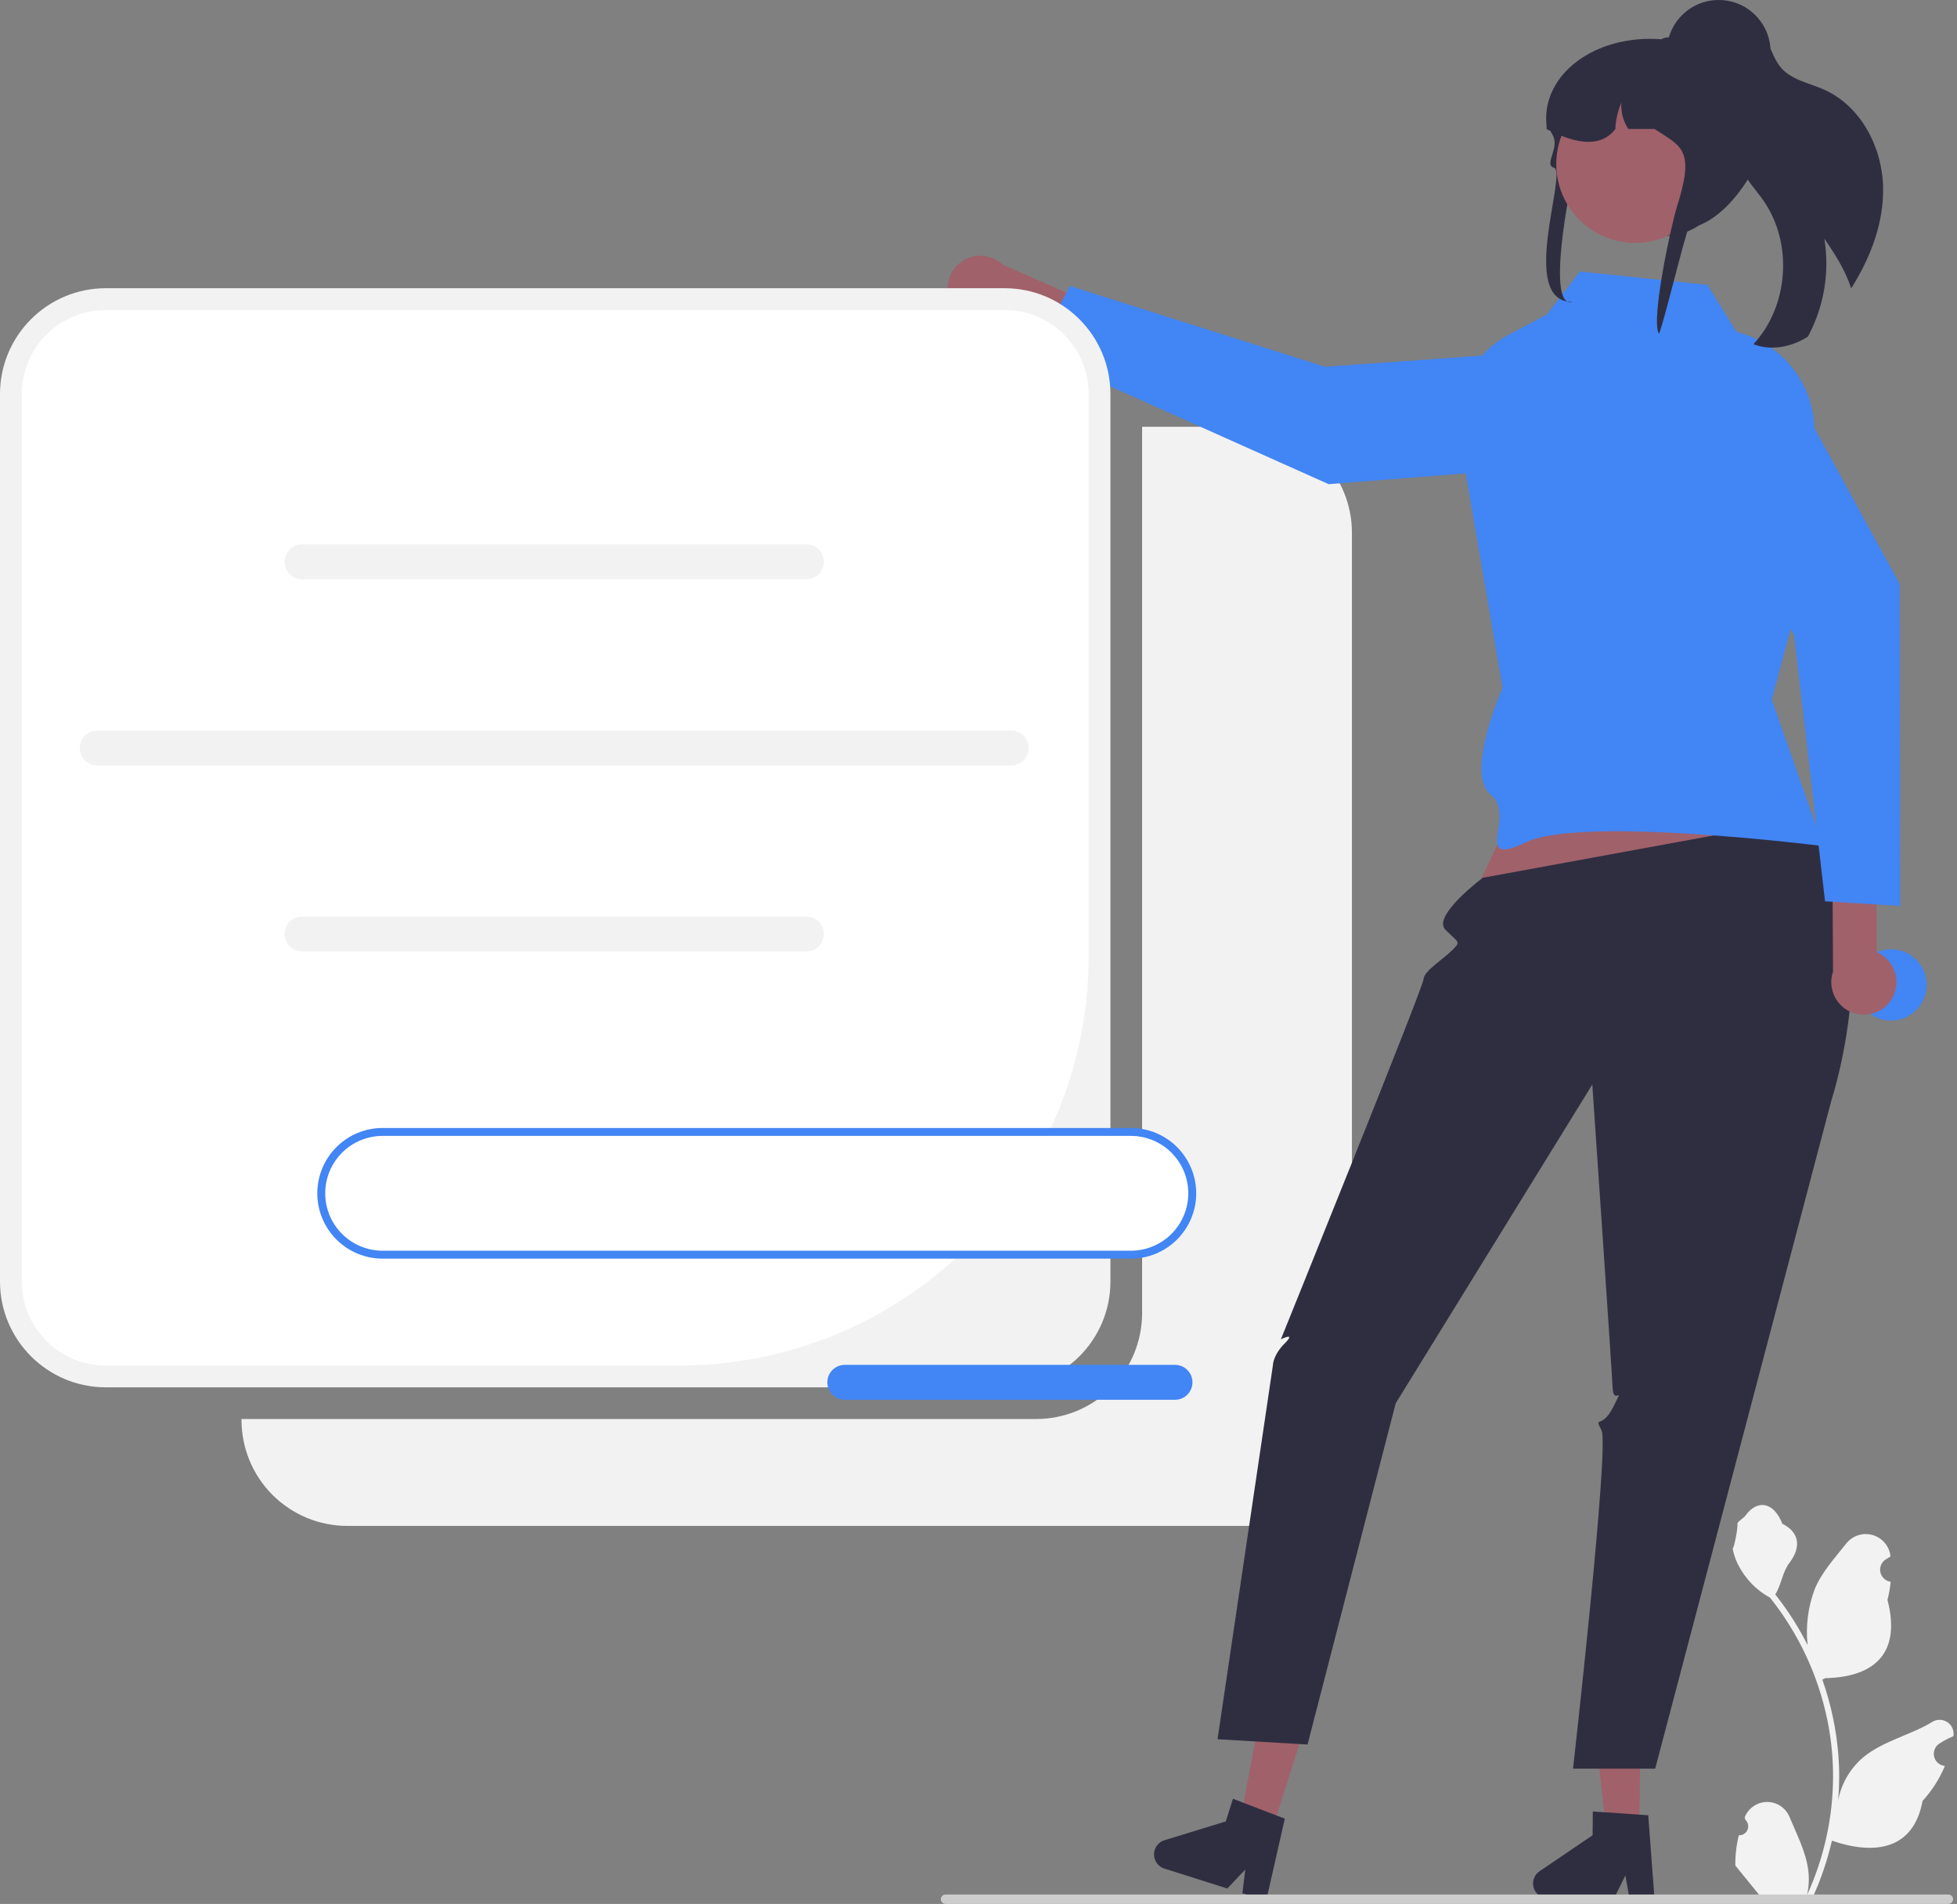 <svg width="257" height="250" viewBox="0 0 257 250" fill="none" xmlns="http://www.w3.org/2000/svg">
<rect x="0" y="0" width="257" height="250" fill="#808080" stroke="none"/>
<g clip-path="url(#clip0_307_9873)">
<path d="M163.636 56.041H149.986V172.422C149.986 174.248 149.626 176.056 148.927 177.743C148.228 179.43 147.204 180.963 145.913 182.254C144.622 183.545 143.089 184.569 141.402 185.268C139.715 185.967 137.907 186.327 136.081 186.327H31.715V186.46C31.715 188.286 32.075 190.094 32.773 191.781C33.472 193.468 34.496 195.001 35.787 196.292C37.079 197.583 38.611 198.607 40.298 199.306C41.985 200.005 43.794 200.364 45.62 200.364H163.636C165.462 200.364 167.271 200.005 168.958 199.306C170.645 198.607 172.177 197.583 173.469 196.292C174.76 195.001 175.784 193.468 176.483 191.781C177.181 190.094 177.541 188.286 177.541 186.46V69.946C177.541 66.258 176.076 62.721 173.469 60.114C170.861 57.506 167.324 56.041 163.636 56.041Z" fill="#F2F2F2"/>
<path d="M228.348 240.988C228.589 240.999 228.829 240.936 229.033 240.807C229.237 240.677 229.397 240.488 229.49 240.265C229.584 240.042 229.606 239.795 229.555 239.559C229.503 239.322 229.38 239.108 229.203 238.943L229.122 238.622C229.133 238.596 229.143 238.57 229.154 238.545C229.397 237.97 229.805 237.479 230.327 237.136C230.848 236.792 231.459 236.609 232.083 236.612C232.708 236.614 233.318 236.801 233.836 237.149C234.355 237.496 234.759 237.99 234.999 238.566C235.954 240.869 237.171 243.175 237.471 245.609C237.603 246.685 237.547 247.776 237.307 248.833C239.552 243.935 240.718 238.612 240.725 233.225C240.726 231.873 240.65 230.522 240.5 229.178C240.376 228.077 240.204 226.983 239.983 225.897C238.78 220.006 236.196 214.484 232.444 209.785C230.628 208.795 229.16 207.271 228.237 205.42C227.902 204.755 227.666 204.044 227.535 203.311C227.74 203.338 228.307 200.218 228.153 200.027C228.438 199.594 228.949 199.378 229.261 198.956C230.811 196.853 232.948 197.221 234.063 200.077C236.445 201.28 236.468 203.274 235.006 205.192C234.076 206.412 233.949 208.063 233.133 209.369C233.217 209.476 233.304 209.581 233.388 209.688C234.922 211.661 236.26 213.78 237.381 216.015C237.109 213.512 237.434 210.98 238.331 208.627C239.24 206.434 240.943 204.588 242.444 202.692C242.84 202.183 243.379 201.803 243.992 201.6C244.605 201.397 245.264 201.38 245.886 201.552C246.509 201.723 247.066 202.075 247.488 202.564C247.911 203.052 248.178 203.655 248.258 204.295C248.261 204.323 248.264 204.351 248.267 204.379C248.044 204.505 247.826 204.638 247.613 204.779C247.345 204.958 247.137 205.214 247.017 205.514C246.897 205.813 246.87 206.141 246.939 206.456C247.009 206.771 247.172 207.057 247.408 207.278C247.643 207.498 247.939 207.643 248.258 207.692L248.291 207.697C248.211 208.5 248.071 209.296 247.871 210.078C249.796 217.521 245.641 220.231 239.708 220.353C239.577 220.42 239.449 220.488 239.318 220.551C240.445 223.744 241.151 227.069 241.42 230.444C241.572 232.435 241.563 234.435 241.393 236.425L241.403 236.354C241.833 234.142 243.013 232.146 244.745 230.703C247.316 228.591 250.949 227.813 253.723 226.115C254.018 225.926 254.36 225.825 254.711 225.824C255.061 225.823 255.404 225.922 255.7 226.11C255.996 226.298 256.232 226.566 256.38 226.884C256.528 227.201 256.582 227.555 256.536 227.902L256.525 227.976C256.111 228.144 255.709 228.339 255.319 228.557C255.096 228.683 254.878 228.816 254.665 228.957C254.397 229.136 254.189 229.392 254.069 229.692C253.949 229.991 253.922 230.319 253.991 230.634C254.061 230.949 254.224 231.235 254.46 231.456C254.695 231.676 254.991 231.821 255.31 231.87L255.343 231.875C255.366 231.878 255.386 231.881 255.41 231.885C254.703 233.572 253.712 235.125 252.478 236.475C251.275 242.973 246.106 243.589 240.577 241.697H240.574C239.967 244.333 239.088 246.899 237.951 249.353H228.582C228.549 249.249 228.519 249.142 228.488 249.038C229.356 249.092 230.226 249.04 231.081 248.883C230.386 248.03 229.691 247.171 228.995 246.318C228.98 246.302 228.965 246.285 228.952 246.267C228.599 245.831 228.243 245.398 227.891 244.961L227.89 244.961C227.872 243.622 228.025 242.287 228.348 240.988Z" fill="#F2F2F2"/>
<path d="M125.156 40.21C125.498 40.728 125.949 41.166 126.477 41.493C127.004 41.82 127.597 42.028 128.213 42.104C128.83 42.179 129.455 42.12 130.046 41.93C130.637 41.74 131.18 41.424 131.637 41.003L151.116 49.791L154.871 45.001L131.66 34.733C130.895 34.016 129.894 33.605 128.846 33.577C127.798 33.55 126.777 33.907 125.975 34.583C125.173 35.258 124.647 36.203 124.496 37.241C124.345 38.278 124.58 39.334 125.156 40.21Z" fill="#A0616A"/>
<path d="M208.75 45.69L210.682 56.637C210.772 57.148 210.754 57.672 210.63 58.175C210.506 58.679 210.277 59.151 209.96 59.561C209.642 59.971 209.243 60.31 208.786 60.557C208.33 60.803 207.827 60.951 207.31 60.992L174.483 63.574L135.897 46.304L140.506 37.556L174.002 48.163L208.75 45.69Z" fill="#4285F4"/>
<path d="M131.922 37.844H13.905C6.225 37.844 0 44.069 0 51.749V168.263C0 175.942 6.225 182.167 13.905 182.167H131.922C139.601 182.167 145.826 175.942 145.826 168.263V51.749C145.826 44.069 139.601 37.844 131.922 37.844Z" fill="#F2F2F2"/>
<path d="M13.905 40.703C12.454 40.703 11.018 40.989 9.678 41.544C8.338 42.099 7.12 42.913 6.095 43.938C5.069 44.964 4.255 46.182 3.7 47.522C3.145 48.862 2.86 50.298 2.86 51.749V168.263C2.86 171.192 4.023 174.001 6.095 176.073C8.166 178.144 10.975 179.308 13.905 179.308H89.226C96.283 179.308 103.272 177.918 109.792 175.217C116.312 172.516 122.236 168.558 127.226 163.568C132.217 158.577 136.175 152.653 138.876 146.133C141.577 139.613 142.967 132.625 142.967 125.567V51.749C142.967 50.298 142.681 48.862 142.126 47.522C141.571 46.182 140.757 44.964 139.732 43.938C138.706 42.913 137.488 42.099 136.148 41.544C134.808 40.989 133.372 40.703 131.922 40.703H13.905Z" fill="white"/>
<path d="M105.904 76.064H39.664C39.056 76.064 38.473 75.822 38.043 75.392C37.614 74.963 37.372 74.379 37.372 73.772C37.372 73.164 37.614 72.581 38.043 72.151C38.473 71.721 39.056 71.48 39.664 71.48H105.904C106.512 71.48 107.095 71.721 107.525 72.151C107.955 72.581 108.196 73.164 108.196 73.772C108.196 74.379 107.955 74.963 107.525 75.392C107.095 75.822 106.512 76.064 105.904 76.064Z" fill="#F2F2F2"/>
<path d="M105.904 124.935H39.664C39.056 124.935 38.473 124.694 38.043 124.264C37.614 123.834 37.372 123.251 37.372 122.644C37.372 122.036 37.614 121.453 38.043 121.023C38.473 120.593 39.056 120.352 39.664 120.352H105.904C106.512 120.352 107.095 120.593 107.525 121.023C107.955 121.453 108.196 122.036 108.196 122.644C108.196 123.251 107.955 123.834 107.525 124.264C107.095 124.694 106.512 124.935 105.904 124.935Z" fill="#F2F2F2"/>
<path d="M132.803 100.515H12.765C12.157 100.515 11.574 100.274 11.144 99.844C10.715 99.414 10.473 98.832 10.473 98.224C10.473 97.616 10.715 97.033 11.144 96.603C11.574 96.173 12.157 95.932 12.765 95.932H132.803C133.411 95.932 133.994 96.173 134.424 96.603C134.853 97.033 135.095 97.616 135.095 98.224C135.095 98.832 134.853 99.414 134.424 99.844C133.994 100.274 133.411 100.515 132.803 100.515Z" fill="#F2F2F2"/>
<path d="M204.603 93.942L192.645 119.418L238.645 114.759L229.043 90.302L204.603 93.942Z" fill="#A0616A"/>
<path d="M215.297 240.367L210.936 240.33L209.005 223.115L215.442 223.17L215.297 240.367Z" fill="#A0616A"/>
<path d="M201.327 247.302C201.323 247.819 201.524 248.317 201.887 248.685C202.249 249.054 202.743 249.264 203.26 249.269L211.931 249.341L213.449 246.264L214.007 249.357L217.279 249.387L216.453 238.356L215.314 238.28L210.671 237.96L209.173 237.86L209.147 240.981L202.181 245.706C201.92 245.883 201.706 246.121 201.557 246.399C201.408 246.677 201.329 246.987 201.327 247.302Z" fill="#2F2E41"/>
<path d="M167.031 240.387L162.873 239.07L166.085 222.048L172.222 223.991L167.031 240.387Z" fill="#A0616A"/>
<path d="M151.64 242.911C151.484 243.404 151.531 243.939 151.769 244.398C152.007 244.857 152.417 245.203 152.91 245.359L161.177 247.976L163.532 245.481L163.157 248.601L166.276 249.591L168.727 238.804L167.661 238.397L163.317 236.727L161.914 236.191L160.972 239.167L152.926 241.636C152.624 241.729 152.35 241.893 152.126 242.115C151.902 242.337 151.735 242.61 151.64 242.911Z" fill="#2F2E41"/>
<path d="M236.55 107.594L194.724 115.258C194.724 115.258 188.016 120.277 189.81 122.074C191.605 123.871 191.883 123.593 190.704 124.772C189.525 125.951 186.976 127.527 186.951 128.558C186.926 129.59 168.209 175.862 168.209 175.862C168.209 175.862 170.288 174.823 168.729 176.382C167.169 177.942 167.169 179.231 167.169 179.231L159.89 228.374L171.711 229.07L183.286 184.267L209.105 142.412C209.105 142.412 211.667 179.736 211.774 182.218C211.882 184.701 213.441 181.581 211.882 184.701C210.322 187.82 209.282 185.741 210.322 187.82C211.362 189.9 206.576 232.239 206.576 232.239H217.366L240.507 144.482C240.507 144.482 248.741 119.393 236.55 107.594Z" fill="#2F2E41"/>
<path d="M224.229 37.4L207.475 35.659L203.134 41.294L198.077 43.988C195.937 45.127 194.171 46.86 192.989 48.977C191.808 51.094 191.261 53.507 191.414 55.926L197.324 90.302C197.324 90.302 192.332 101.543 195.764 104.34C199.196 107.138 193.111 114.066 200.444 110.579C207.776 107.092 239.437 111.099 239.437 111.099L232.678 91.862L237.727 72.959L238.283 57.11C238.387 54.148 237.508 51.235 235.783 48.825C234.059 46.415 231.585 44.643 228.748 43.786L228.042 43.572L224.229 37.4Z" fill="#4285F4"/>
<path d="M247.294 24.556C247.404 29.278 245.639 33.851 243.104 37.867C242.35 35.522 240.996 33.388 239.584 31.354C240.296 35.755 239.537 40.267 237.426 44.194C237.352 44.247 237.275 44.296 237.195 44.342C235.129 45.585 232.509 46.088 230.273 45.191C234.892 40.212 235.48 31.962 231.607 26.377C230.511 24.792 229.093 23.391 228.414 21.587C227.342 18.71 228.372 15.542 229.023 12.542C229.631 9.75 229.737 6.427 227.864 4.381C228.064 4.095 228.336 3.867 228.653 3.721C228.97 3.575 229.321 3.516 229.668 3.55C230.823 3.713 231.664 4.717 232.199 5.751C232.734 6.785 233.088 7.931 233.834 8.824C235.216 10.495 237.569 10.89 239.552 11.771C244.355 13.911 247.179 19.301 247.294 24.556Z" fill="#2F2E41"/>
<path d="M123.558 249.381C123.558 249.463 123.574 249.543 123.605 249.618C123.636 249.694 123.681 249.762 123.739 249.819C123.796 249.877 123.865 249.922 123.94 249.953C124.015 249.984 124.096 250 124.177 250H255.866C256.03 250 256.187 249.935 256.303 249.819C256.419 249.703 256.485 249.545 256.485 249.381C256.485 249.217 256.419 249.06 256.303 248.944C256.187 248.828 256.03 248.763 255.866 248.763H124.177C124.096 248.762 124.015 248.778 123.94 248.809C123.865 248.84 123.796 248.886 123.739 248.943C123.681 249.001 123.636 249.069 123.605 249.144C123.574 249.219 123.558 249.3 123.558 249.381Z" fill="#CCCCCC"/>
<path d="M248.331 134.007C250.915 134.007 253.01 131.912 253.01 129.328C253.01 126.743 250.915 124.648 248.331 124.648C245.747 124.648 243.652 126.743 243.652 129.328C243.652 131.912 245.747 134.007 248.331 134.007Z" fill="#4285F4"/>
<path d="M206.867 21.856C207.141 20.895 205.25 26.767 206.162 26.873C210.32 27.35 216.027 29.833 218.923 30.991C219.053 30.976 219.184 30.961 219.31 30.942C219.621 30.908 219.924 30.859 220.223 30.802C226.966 29.526 229.559 19.169 229.559 19.074C229.559 18.608 228.441 5.82 226.681 5.631C226.218 5.581 225.754 5.555 225.288 5.555H220.92C220.016 5.36 219.1 5.227 218.178 5.158H218.17C209.376 4.487 202.441 9.848 203.089 16.37C203.093 16.378 203.101 16.386 203.105 16.393C203.293 16.673 203.458 16.938 203.603 17.192C203.745 17.43 203.864 17.657 203.968 17.873C204.769 19.539 202.709 21.635 204.075 22.026C205.892 22.546 199.296 39.648 206.488 39.648C202.99 40.642 206.11 24.506 206.867 21.856Z" fill="#2F2E41"/>
<path d="M214.717 31.89C220.43 31.89 225.06 27.259 225.06 21.547C225.06 15.835 220.43 11.204 214.717 11.204C209.005 11.204 204.375 15.835 204.375 21.547C204.375 27.259 209.005 31.89 214.717 31.89Z" fill="#A0616A"/>
<path d="M203.089 16.934C203.262 17.025 203.431 17.108 203.603 17.192C203.784 17.279 203.964 17.366 204.144 17.445C207.607 19.016 210.426 19.191 212.137 16.934C212.183 15.747 212.449 14.579 212.923 13.489C212.84 14.707 213.16 15.918 213.836 16.934H217.28C220.828 19.289 222.65 19.535 220.187 27.265C219.501 29.419 216.771 41.953 217.845 43.812C218.156 43.778 221.461 30.049 221.76 29.992C228.503 28.717 232.787 17.608 232.238 16.98C232.241 15.193 231.83 13.429 231.038 11.828C230.035 9.798 228.473 8.098 226.535 6.929C225.38 6.369 224.176 5.917 222.937 5.578C222.907 5.57 222.88 5.563 222.849 5.555C222.469 5.453 222.082 5.358 221.695 5.279C220.894 5.11 220.085 4.987 219.271 4.911C219.213 4.908 219.156 4.904 219.102 4.904C218.777 4.905 218.458 4.992 218.178 5.158C218.174 5.158 218.174 5.161 218.17 5.161C217.97 5.278 217.795 5.434 217.656 5.619C217.411 5.931 217.279 6.317 217.28 6.713H213.445C213.303 6.713 213.161 6.717 213.019 6.725C210.459 6.812 208.024 7.852 206.191 9.64C204.357 11.428 203.256 13.836 203.105 16.393C203.093 16.575 203.089 16.753 203.089 16.934Z" fill="#2F2E41"/>
<path d="M225.704 13.628C229.467 13.628 232.518 10.577 232.518 6.814C232.518 3.051 229.467 0 225.704 0C221.94 0 218.89 3.051 218.89 6.814C218.89 10.577 221.94 13.628 225.704 13.628Z" fill="#2F2E41"/>
<path d="M248.383 131.257C248.716 130.733 248.931 130.142 249.013 129.527C249.095 128.911 249.042 128.285 248.858 127.692C248.674 127.099 248.364 126.553 247.948 126.092C247.533 125.63 247.022 125.265 246.451 125.02L246.485 103.651L240.576 102.188L240.722 127.569C240.382 128.561 240.417 129.642 240.821 130.609C241.225 131.576 241.97 132.362 242.915 132.816C243.859 133.271 244.937 133.363 245.945 133.076C246.953 132.788 247.821 132.141 248.383 131.257Z" fill="#A0616A"/>
<path d="M219.125 52.759L228.319 46.511C228.748 46.219 229.233 46.021 229.744 45.928C230.254 45.835 230.778 45.85 231.282 45.971C231.786 46.093 232.259 46.319 232.671 46.634C233.083 46.949 233.424 47.347 233.673 47.802L249.481 76.688L249.541 118.962L239.672 118.343L235.621 83.442L219.125 52.759Z" fill="#4285F4"/>
<path d="M148.511 148.632H50.248C48.11 148.632 46.061 149.481 44.549 150.992C43.038 152.504 42.189 154.553 42.189 156.691C42.189 158.828 43.038 160.878 44.549 162.389C46.061 163.9 48.11 164.749 50.248 164.749H148.511C150.649 164.749 152.699 163.9 154.21 162.389C155.721 160.878 156.57 158.828 156.57 156.691C156.57 154.553 155.721 152.504 154.21 150.992C152.699 149.481 150.649 148.632 148.511 148.632Z" fill="white"/>
<path d="M148.511 165.269H50.248C47.972 165.269 45.79 164.365 44.182 162.757C42.573 161.148 41.669 158.966 41.669 156.691C41.669 154.415 42.573 152.233 44.182 150.625C45.79 149.016 47.972 148.112 50.248 148.112H148.511C150.787 148.112 152.969 149.016 154.577 150.625C156.186 152.233 157.09 154.415 157.09 156.691C157.09 158.966 156.186 161.148 154.577 162.757C152.969 164.365 150.787 165.269 148.511 165.269ZM50.248 149.152C48.248 149.152 46.331 149.946 44.917 151.36C43.503 152.774 42.709 154.691 42.709 156.691C42.709 158.69 43.503 160.607 44.917 162.021C46.331 163.435 48.248 164.229 50.248 164.229H148.511C150.511 164.229 152.428 163.435 153.842 162.021C155.256 160.607 156.05 158.69 156.05 156.691C156.05 154.691 155.256 152.774 153.842 151.36C152.428 149.946 150.511 149.152 148.511 149.152H50.248Z" fill="#4285F4"/>
<path d="M154.305 183.8H110.941C110.333 183.8 109.75 183.559 109.321 183.129C108.891 182.699 108.649 182.116 108.649 181.509C108.649 180.901 108.891 180.318 109.321 179.888C109.75 179.458 110.333 179.217 110.941 179.217H154.305C154.913 179.217 155.496 179.458 155.926 179.888C156.356 180.318 156.597 180.901 156.597 181.509C156.597 182.116 156.356 182.699 155.926 183.129C155.496 183.559 154.913 183.8 154.305 183.8Z" fill="#4285F4"/>
</g>
<defs>
<clipPath id="clip0_307_9873">
<rect width="256.558" height="250" fill="white"/>
</clipPath>
</defs>
</svg>
